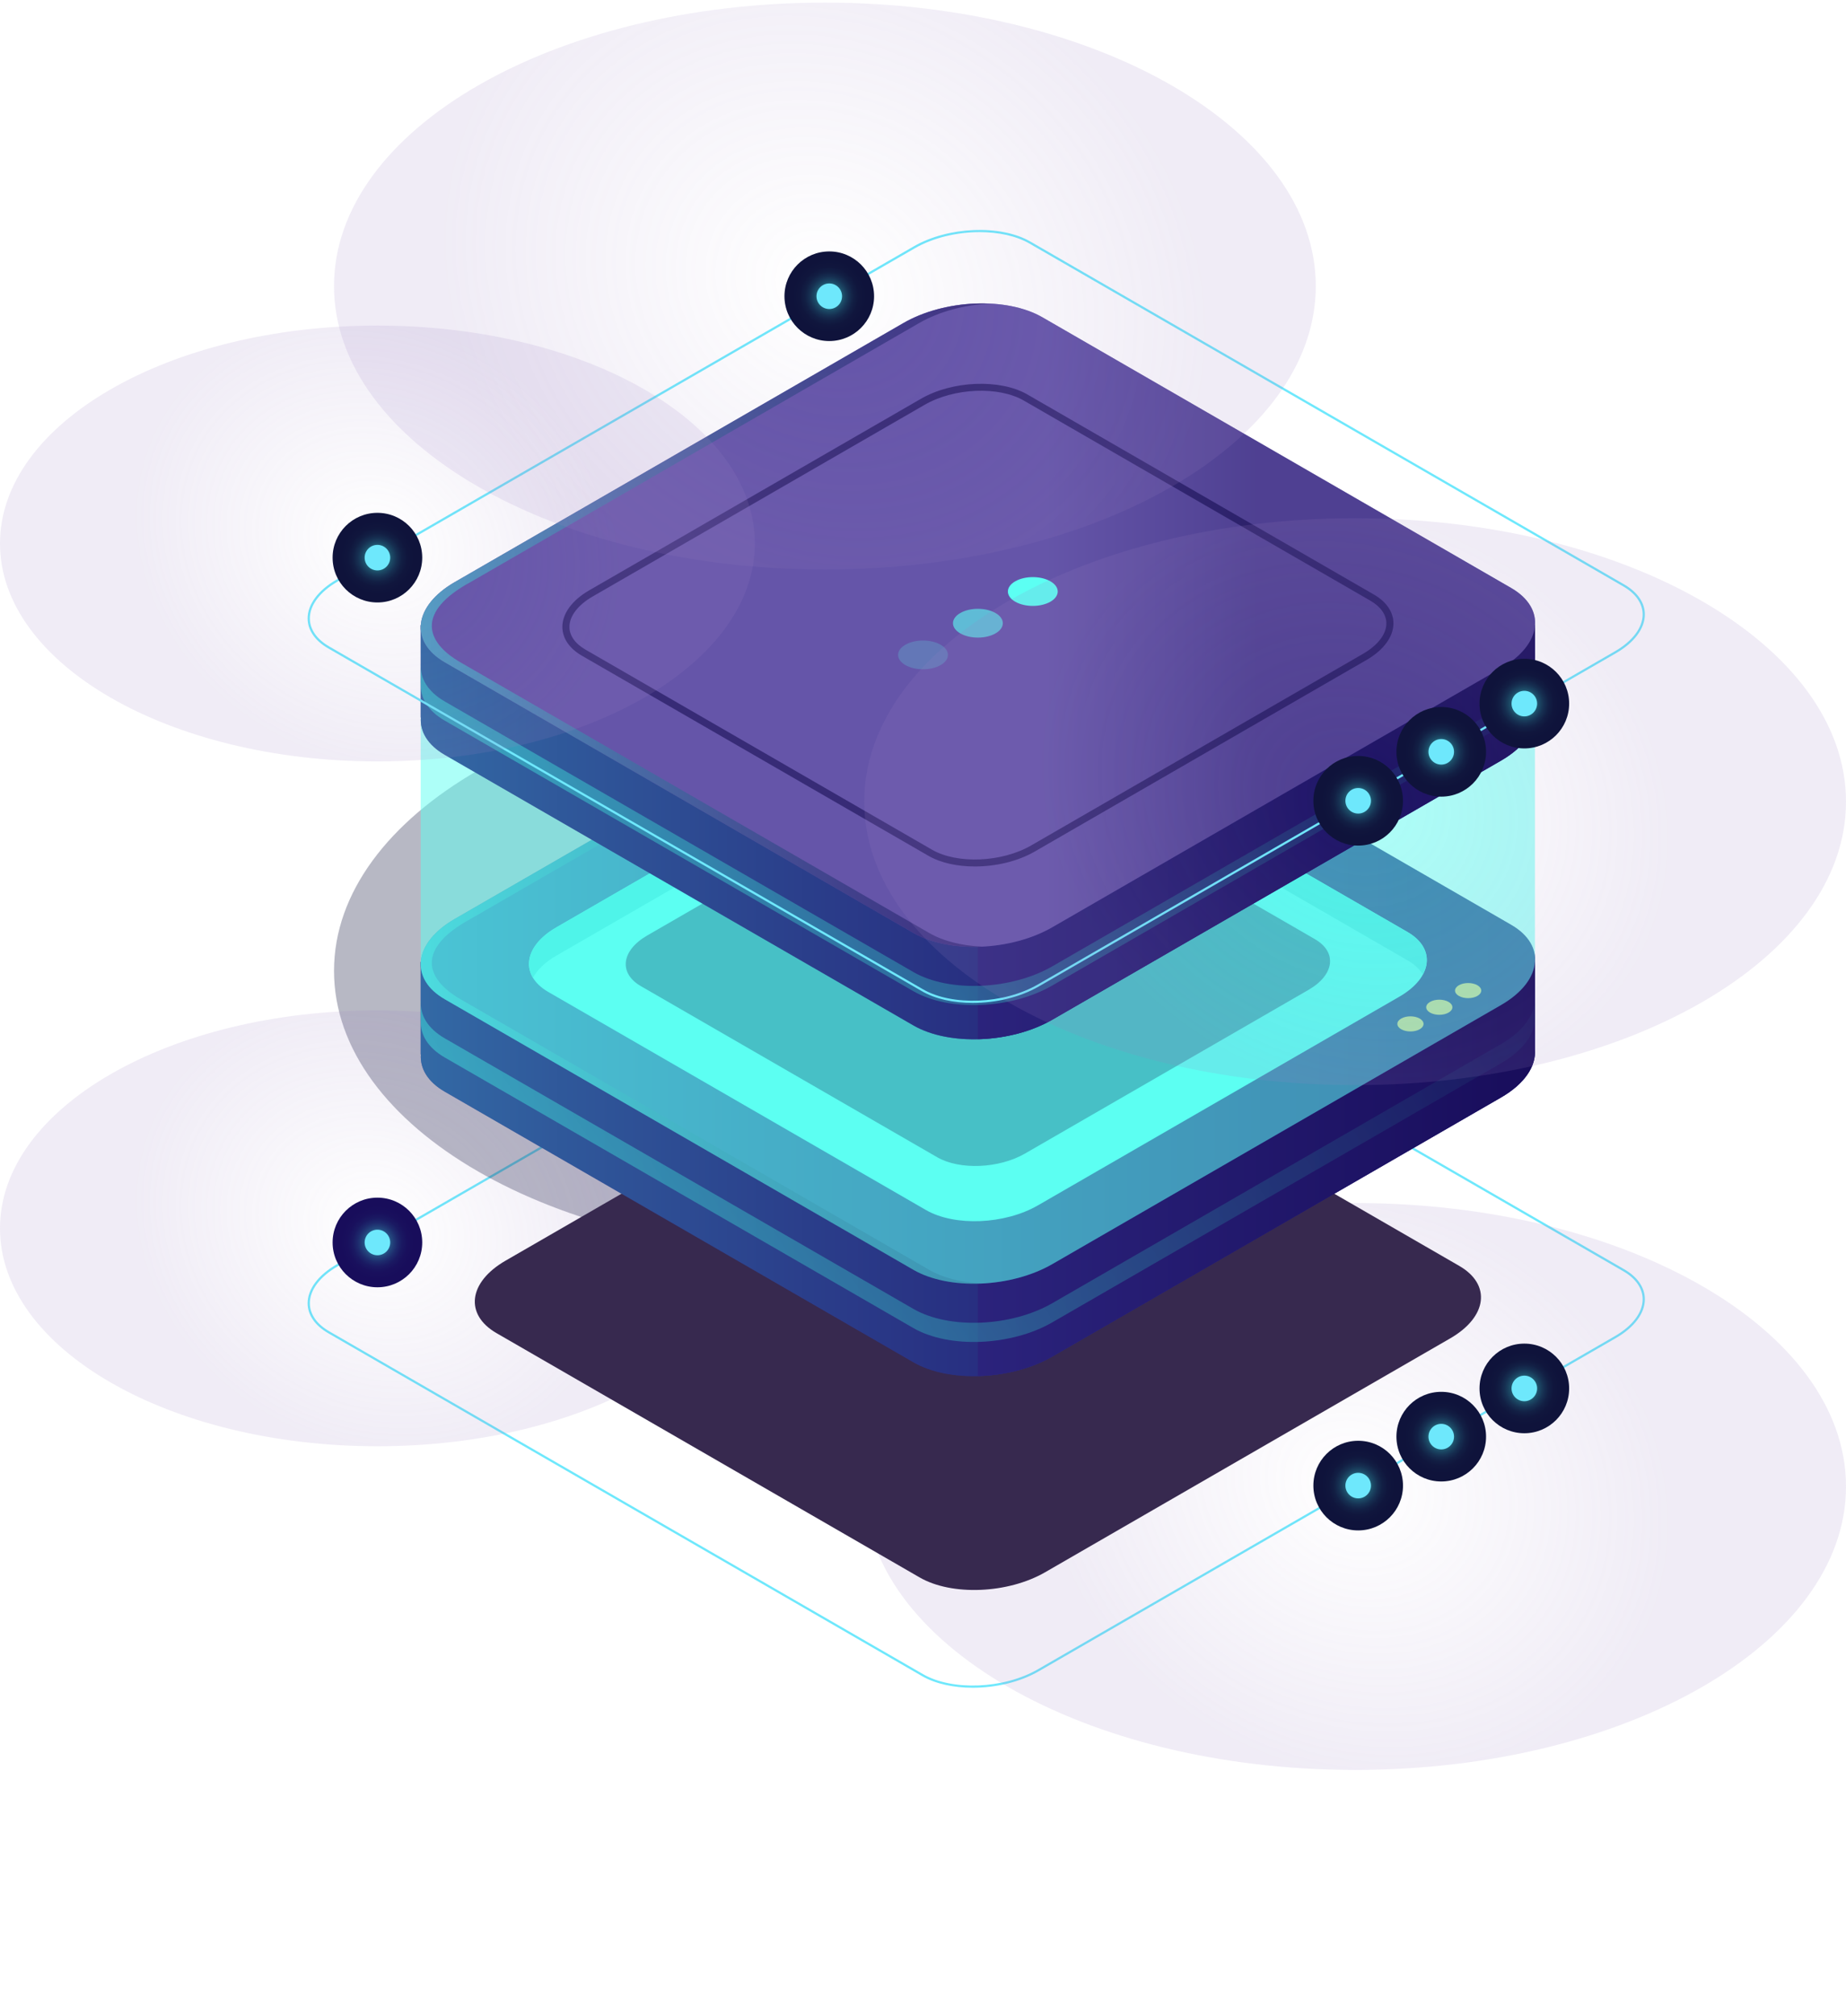 <svg width="423" height="462" viewBox="0 0 423 462" fill="none" xmlns="http://www.w3.org/2000/svg">
<path d="M222.907 386.703C218.54 386.703 214.371 385.824 211.26 384.027L75.209 305.477C72.165 303.72 70.488 301.278 70.488 298.603C70.488 295.386 72.902 292.147 77.114 289.716L209.35 213.369C217.262 208.801 229.28 208.307 236.139 212.269L372.19 290.818C375.234 292.575 376.91 295.016 376.911 297.691C376.911 300.908 374.497 304.148 370.285 306.579L238.049 382.925C233.725 385.425 228.173 386.703 222.907 386.703ZM224.491 210.096C219.318 210.096 213.86 211.356 209.605 213.812L77.368 290.159C73.321 292.496 70.999 295.574 70.999 298.604C70.999 301.091 72.585 303.376 75.463 305.038L211.514 383.587C218.237 387.468 230.023 386.974 237.796 382.486L370.032 306.14C374.079 303.803 376.401 300.724 376.401 297.694C376.401 295.207 374.815 292.923 371.937 291.261L235.886 212.712C232.845 210.956 228.765 210.096 224.491 210.096Z" fill="#6EE8FC"/>
<path opacity="0.3" d="M189.021 287.393C251.144 287.393 301.504 258.317 301.504 222.451C301.504 186.585 251.144 157.51 189.021 157.51C126.899 157.51 76.539 186.585 76.539 222.451C76.539 258.317 126.899 287.393 189.021 287.393Z" fill="url(#paint0_radial_503_10076)"/>
<path opacity="0.3" d="M310.518 405.534C372.64 405.534 423 376.458 423 340.591C423 304.724 372.64 275.648 310.518 275.648C248.395 275.648 198.035 304.724 198.035 340.591C198.035 376.458 248.395 405.534 310.518 405.534Z" fill="url(#paint1_radial_503_10076)" fill-opacity="0.5"/>
<path opacity="0.3" d="M86.485 331.373C134.249 331.373 172.97 309.018 172.97 281.441C172.97 253.864 134.249 231.509 86.485 231.509C38.721 231.509 0 253.864 0 281.441C0 309.018 38.721 331.373 86.485 331.373Z" fill="url(#paint2_radial_503_10076)" fill-opacity="0.5"/>
<path d="M190.022 235.052C195.693 235.052 200.29 230.455 200.29 224.784C200.29 219.113 195.693 214.516 190.022 214.516C184.351 214.516 179.754 219.113 179.754 224.784C179.754 230.455 184.351 235.052 190.022 235.052Z" fill="url(#paint3_radial_503_10076)"/>
<path d="M192.95 224.785C192.95 226.401 191.639 227.712 190.023 227.712C188.406 227.712 187.096 226.401 187.096 224.785C187.096 223.168 188.406 221.857 190.023 221.857C191.639 221.857 192.95 223.168 192.95 224.785Z" fill="#6EE8FC"/>
<path d="M86.483 294.949C92.154 294.949 96.751 290.351 96.751 284.68C96.751 279.009 92.154 274.412 86.483 274.412C80.812 274.412 76.215 279.009 76.215 284.68C76.215 290.351 80.812 294.949 86.483 294.949Z" fill="url(#paint4_radial_503_10076)"/>
<path d="M89.411 284.68C89.411 286.297 88.1 287.607 86.484 287.607C84.867 287.607 83.557 286.297 83.557 284.68C83.557 283.064 84.867 281.753 86.484 281.753C88.1 281.753 89.411 283.064 89.411 284.68Z" fill="#6EE8FC"/>
<path d="M311.219 350.657C316.89 350.657 321.488 346.059 321.488 340.388C321.488 334.717 316.89 330.12 311.219 330.12C305.548 330.12 300.951 334.717 300.951 340.388C300.951 346.059 305.548 350.657 311.219 350.657Z" fill="url(#paint5_radial_503_10076)"/>
<path d="M311.22 343.315C312.837 343.315 314.147 342.005 314.147 340.388C314.147 338.772 312.837 337.461 311.22 337.461C309.604 337.461 308.293 338.772 308.293 340.388C308.293 342.005 309.604 343.315 311.22 343.315Z" fill="#6EE8FC"/>
<path d="M330.253 339.44C335.924 339.44 340.521 334.843 340.521 329.172C340.521 323.501 335.924 318.903 330.253 318.903C324.582 318.903 319.984 323.501 319.984 329.172C319.984 334.843 324.582 339.44 330.253 339.44Z" fill="url(#paint6_radial_503_10076)"/>
<path d="M333.181 329.171C333.181 330.788 331.87 332.099 330.253 332.099C328.637 332.099 327.326 330.788 327.326 329.171C327.326 327.555 328.637 326.244 330.253 326.244C331.87 326.244 333.181 327.555 333.181 329.171Z" fill="#6EE8FC"/>
<path d="M349.292 328.393C354.963 328.393 359.56 323.796 359.56 318.125C359.56 312.454 354.963 307.856 349.292 307.856C343.621 307.856 339.023 312.454 339.023 318.125C339.023 323.796 343.621 328.393 349.292 328.393Z" fill="url(#paint7_radial_503_10076)"/>
<path d="M352.218 318.124C352.218 319.74 350.907 321.051 349.291 321.051C347.674 321.051 346.363 319.74 346.363 318.124C346.363 316.507 347.674 315.196 349.291 315.196C350.908 315.196 352.218 316.507 352.218 318.124Z" fill="#6EE8FC"/>
<path d="M210.739 361.435L113.773 305.452C106.405 301.198 107.329 293.768 115.837 288.856L208.672 235.258C217.18 230.346 230.049 229.814 237.417 234.067L334.383 290.05C341.751 294.304 340.827 301.734 332.319 306.647L239.484 360.244C230.976 365.155 218.107 365.689 210.739 361.435Z" fill="#37294F"/>
<path d="M351.718 240.465V220.417H300.001L238.855 185.114C230.693 180.403 216.439 180.994 207.016 186.434L148.157 220.417H96.4V241.6H96.443C96.21 244.789 97.988 247.867 101.91 250.13L209.307 312.135C217.468 316.846 231.722 316.255 241.145 310.815L343.966 251.451C349.401 248.314 352.024 244.248 351.718 240.465Z" fill="#312A91"/>
<path opacity="0.5" d="M351.718 240.465V220.417H300.001L238.855 185.114C230.693 180.403 216.439 180.994 207.016 186.434L148.157 220.417H96.4V241.6H96.443C96.21 244.789 97.988 247.867 101.91 250.13L209.307 312.135C217.468 316.846 231.722 316.255 241.145 310.815L343.966 251.451C349.401 248.314 352.024 244.248 351.718 240.465Z" fill="url(#paint8_linear_503_10076)"/>
<path d="M238.854 185.114C234.931 182.848 229.596 181.821 224.07 181.957V315.292C230.045 315.148 236.246 313.644 241.143 310.816L343.964 251.452C349.4 248.313 352.023 244.249 351.717 240.465V220.416H300L238.854 185.114Z" fill="url(#paint9_linear_503_10076)"/>
<path d="M209.305 290.952L101.908 228.945C93.747 224.234 94.771 216.004 104.194 210.564L207.015 151.2C216.438 145.759 230.692 145.168 238.853 149.88L346.25 211.886C354.411 216.598 353.387 224.827 343.964 230.268L241.143 289.632C231.72 295.072 217.466 295.663 209.305 290.952Z" fill="#312A91"/>
<path opacity="0.5" d="M209.305 290.952L101.908 228.945C93.747 224.234 94.771 216.004 104.194 210.564L207.015 151.2C216.438 145.759 230.692 145.168 238.853 149.88L346.25 211.886C354.411 216.598 353.387 224.827 343.964 230.268L241.143 289.632C231.72 295.072 217.466 295.663 209.305 290.952Z" fill="url(#paint10_linear_503_10076)"/>
<path d="M212.178 277.247L125.648 227.289C119.073 223.492 119.897 216.862 127.49 212.479L210.334 164.649C217.926 160.267 229.411 159.79 235.986 163.586L322.517 213.545C329.092 217.341 328.267 223.971 320.674 228.354L237.83 276.184C230.237 280.567 218.752 281.043 212.178 277.247Z" fill="#5CFFF3"/>
<path d="M127.488 218.959L210.332 171.129C217.924 166.746 229.409 166.269 235.984 170.066L322.514 220.024C324.138 220.962 325.306 222.073 326.037 223.279C327.946 219.772 326.845 216.044 322.514 213.543L235.984 163.585C229.408 159.789 217.924 160.265 210.332 164.648L127.488 212.478C121.771 215.779 119.895 220.354 122.124 224.034C123.113 222.215 124.895 220.455 127.488 218.959Z" fill="#42E8E0"/>
<path opacity="0.5" d="M212.912 290.951L105.515 228.945C97.354 224.234 95.404 217.314 107.801 210.564L210.622 151.199C215.256 148.524 221.058 147.028 226.73 146.753C219.985 146.447 212.643 147.952 207.016 151.199L104.195 210.564C94.772 216.004 93.749 224.234 101.909 228.945L209.306 290.951C213.453 293.346 219.175 294.363 225.036 294.078C220.483 293.873 216.201 292.85 212.912 290.951Z" fill="url(#paint11_linear_503_10076)"/>
<path opacity="0.5" d="M343.965 239.223L241.143 298.587C231.721 304.028 217.466 304.619 209.305 299.907L101.908 237.902C97.988 235.639 96.209 232.561 96.441 229.373H96.398V233.762H96.441C96.208 236.951 97.986 240.029 101.908 242.292L209.305 304.297C217.466 309.008 231.721 308.418 241.143 302.977L343.965 243.613C349.4 240.475 352.023 236.41 351.717 232.626V228.236C352.023 232.019 349.4 236.085 343.965 239.223Z" fill="url(#paint12_linear_503_10076)"/>
<path d="M325.319 233.376C326.49 234.052 326.49 235.15 325.319 235.826C324.147 236.503 322.247 236.503 321.074 235.826C319.902 235.15 319.902 234.052 321.074 233.376C322.246 232.699 324.146 232.698 325.319 233.376Z" fill="#FCCC6B"/>
<path d="M331.93 229.559C333.102 230.236 333.102 231.333 331.93 232.01C330.759 232.686 328.858 232.686 327.685 232.01C326.514 231.333 326.514 230.236 327.685 229.559C328.858 228.883 330.759 228.883 331.93 229.559Z" fill="#FCCC6B"/>
<path d="M338.538 225.744C339.709 226.42 339.709 227.518 338.538 228.194C337.366 228.871 335.465 228.871 334.293 228.194C333.121 227.518 333.121 226.42 334.293 225.744C335.464 225.067 337.366 225.067 338.538 225.744Z" fill="#FCCC6B"/>
<path opacity="0.5" d="M214.742 265.147L146.867 225.959C141.709 222.981 142.356 217.779 148.311 214.341L213.294 176.823C219.249 173.384 228.259 173.011 233.417 175.989L301.292 215.177C306.45 218.154 305.803 223.356 299.848 226.795L234.864 264.313C228.908 267.751 219.9 268.125 214.742 265.147Z" fill="#0B0244"/>
<path opacity="0.5" d="M351.718 220.416C351.747 220.035 351.749 219.657 351.718 219.281V163.282L262.752 163.678L238.855 149.88C230.693 145.168 216.439 145.759 207.016 151.2L184.804 164.024L96.4 164.418V220.417H96.443C96.21 223.605 97.988 226.683 101.909 228.947L209.306 290.952C217.467 295.663 231.721 295.072 241.144 289.632L343.965 230.268C348.86 227.442 351.467 223.864 351.718 220.416Z" fill="#5CFFF3"/>
<path d="M351.718 163.283V143.234H300.001L238.855 107.932C230.693 103.22 216.439 103.811 207.016 109.252L148.157 143.234H96.4V164.418H96.443C96.21 167.606 97.988 170.684 101.91 172.947L209.307 234.953C217.468 239.665 231.722 239.074 241.145 233.634L343.966 174.269C349.401 171.131 352.024 167.067 351.718 163.283Z" fill="#312A91"/>
<path opacity="0.5" d="M351.718 163.283V143.234H300.001L238.855 107.932C230.693 103.22 216.439 103.811 207.016 109.252L148.157 143.234H96.4V164.418H96.443C96.21 167.606 97.988 170.684 101.91 172.947L209.307 234.953C217.468 239.665 231.722 239.074 241.145 233.634L343.966 174.269C349.401 171.131 352.024 167.067 351.718 163.283Z" fill="url(#paint13_linear_503_10076)"/>
<path d="M238.854 107.931C234.931 105.666 229.596 104.639 224.07 104.775V238.109C230.045 237.966 236.246 236.461 241.143 233.633L343.964 174.269C349.4 171.131 352.023 167.066 351.717 163.282V143.234H300L238.854 107.931Z" fill="url(#paint14_linear_503_10076)"/>
<path d="M209.305 213.769L101.908 151.764C93.747 147.052 94.771 138.823 104.194 133.382L207.015 74.018C216.438 68.578 230.692 67.987 238.853 72.698L346.25 134.704C354.411 139.416 353.387 147.646 343.964 153.086L241.143 212.45C231.72 217.889 217.466 218.48 209.305 213.769Z" fill="#312A91"/>
<path opacity="0.5" d="M209.305 213.769L101.908 151.764C93.747 147.052 94.771 138.823 104.194 133.382L207.015 74.018C216.438 68.578 230.692 67.987 238.853 72.698L346.25 134.704C354.411 139.416 353.387 147.646 343.964 153.086L241.143 212.45C231.72 217.889 217.466 218.48 209.305 213.769Z" fill="url(#paint15_linear_503_10076)"/>
<path opacity="0.5" d="M212.912 213.769L105.515 151.762C97.354 147.051 95.404 140.131 107.801 133.381L210.622 74.017C215.256 71.342 221.058 69.846 226.73 69.57C219.985 69.264 212.643 70.769 207.016 74.017L104.195 133.381C94.772 138.821 93.749 147.051 101.909 151.762L209.306 213.769C213.453 216.163 219.175 217.181 225.036 216.897C220.483 216.69 216.201 215.668 212.912 213.769Z" fill="url(#paint16_linear_503_10076)"/>
<path opacity="0.5" d="M343.965 162.04L241.143 221.404C231.721 226.844 217.466 227.435 209.305 222.724L101.908 160.717C97.988 158.454 96.209 155.376 96.441 152.188H96.398V156.578H96.441C96.208 159.766 97.986 162.844 101.908 165.107L209.305 227.113C217.466 231.825 231.721 231.234 241.143 225.794L343.965 166.429C349.4 163.291 352.023 159.226 351.717 155.442V151.053C352.023 154.837 349.4 158.901 343.965 162.04Z" fill="url(#paint17_linear_503_10076)"/>
<path opacity="0.2" d="M215.54 147.723C217.771 149.011 217.771 151.098 215.54 152.386C213.31 153.674 209.694 153.674 207.464 152.386C205.233 151.098 205.233 149.011 207.464 147.723C209.694 146.435 213.31 146.435 215.54 147.723Z" fill="#5CFFF3"/>
<path opacity="0.6" d="M228.119 140.46C230.349 141.748 230.349 143.836 228.119 145.124C225.888 146.412 222.272 146.412 220.042 145.124C217.812 143.836 217.812 141.748 220.042 140.46C222.272 139.172 225.888 139.172 228.119 140.46Z" fill="#5CFFF3"/>
<path d="M240.701 133.198C242.931 134.486 242.931 136.574 240.701 137.862C238.47 139.15 234.854 139.15 232.624 137.862C230.394 136.574 230.394 134.486 232.624 133.198C234.854 131.91 238.47 131.91 240.701 133.198Z" fill="#5CFFF3"/>
<path opacity="0.5" d="M223.376 198.532C219.395 198.532 215.59 197.728 212.751 196.089L133.342 150.243C130.454 148.574 128.862 146.227 128.863 143.636C128.863 140.569 131.113 137.51 135.033 135.247L211.059 91.352C218.238 87.21 229.163 86.771 235.409 90.377L314.818 136.224C317.706 137.891 319.297 140.237 319.297 142.829C319.297 145.896 317.048 148.955 313.128 151.218L237.1 195.113C233.186 197.374 228.154 198.532 223.376 198.532ZM213.558 194.685C219.359 198.036 229.556 197.598 236.291 193.71L312.318 149.816C315.723 147.849 317.677 145.303 317.676 142.83C317.676 140.842 316.373 138.995 314.008 137.628L234.599 91.781C228.798 88.43 218.602 88.87 211.867 92.756L135.84 136.651C132.435 138.617 130.482 141.162 130.482 143.636C130.481 145.625 131.785 147.473 134.151 148.84L213.558 194.685Z" fill="#0B0244"/>
<path d="M222.908 229.795C218.54 229.795 214.371 228.914 211.26 227.117L75.209 148.568C72.165 146.812 70.488 144.369 70.488 141.694C70.488 138.477 72.902 135.238 77.114 132.807L209.35 56.46C217.262 51.892 229.28 51.399 236.139 55.361L372.19 133.909C375.234 135.666 376.911 138.109 376.911 140.784C376.91 144.001 374.496 147.241 370.285 149.67L238.049 226.017C233.725 228.515 228.173 229.793 222.908 229.795ZM224.491 53.186C219.318 53.186 213.86 54.446 209.605 56.902L77.368 133.249C73.321 135.586 70.999 138.664 70.999 141.694C70.999 144.181 72.585 146.466 75.463 148.128L211.514 226.677C218.237 230.558 230.025 230.063 237.796 225.577L370.032 149.23C374.079 146.893 376.401 143.815 376.401 140.785C376.401 138.298 374.815 136.013 371.937 134.351L235.886 55.802C232.845 54.046 228.765 53.186 224.491 53.186Z" fill="#6EE8FC"/>
<path opacity="0.3" d="M189.021 130.485C251.144 130.485 301.504 101.409 301.504 65.542C301.504 29.675 251.144 0.6 189.021 0.6C126.899 0.6 76.539 29.675 76.539 65.542C76.539 101.409 126.899 130.485 189.021 130.485Z" fill="url(#paint18_radial_503_10076)" fill-opacity="0.5"/>
<path opacity="0.3" d="M310.518 248.623C372.64 248.623 423 219.548 423 183.681C423 147.814 372.64 118.738 310.518 118.738C248.395 118.738 198.035 147.814 198.035 183.681C198.035 219.548 248.395 248.623 310.518 248.623Z" fill="url(#paint19_radial_503_10076)" fill-opacity="0.5"/>
<path opacity="0.3" d="M86.485 174.462C134.249 174.462 172.97 152.107 172.97 124.53C172.97 96.953 134.249 74.598 86.485 74.598C38.721 74.598 0 96.953 0 124.53C0 152.107 38.721 174.462 86.485 174.462Z" fill="url(#paint20_radial_503_10076)" fill-opacity="0.5"/>
<path d="M190.022 78.144C195.693 78.144 200.29 73.547 200.29 67.876C200.29 62.205 195.693 57.607 190.022 57.607C184.351 57.607 179.754 62.205 179.754 67.876C179.754 73.547 184.351 78.144 190.022 78.144Z" fill="url(#paint21_radial_503_10076)"/>
<path d="M192.95 67.876C192.95 69.492 191.639 70.803 190.023 70.803C188.406 70.803 187.096 69.492 187.096 67.876C187.096 66.259 188.406 64.948 190.023 64.948C191.639 64.947 192.95 66.258 192.95 67.876Z" fill="#6EE8FC"/>
<path d="M86.483 138.039C92.154 138.039 96.751 133.442 96.751 127.771C96.751 122.1 92.154 117.503 86.483 117.503C80.812 117.503 76.215 122.1 76.215 127.771C76.215 133.442 80.812 138.039 86.483 138.039Z" fill="url(#paint22_radial_503_10076)"/>
<path d="M86.484 130.699C88.101 130.699 89.411 129.389 89.411 127.772C89.411 126.155 88.101 124.845 86.484 124.845C84.867 124.845 83.557 126.155 83.557 127.772C83.557 129.389 84.867 130.699 86.484 130.699Z" fill="#6EE8FC"/>
<path d="M311.219 193.748C316.89 193.748 321.488 189.151 321.488 183.48C321.488 177.809 316.89 173.212 311.219 173.212C305.548 173.212 300.951 177.809 300.951 183.48C300.951 189.151 305.548 193.748 311.219 193.748Z" fill="url(#paint23_radial_503_10076)"/>
<path d="M314.147 183.479C314.147 185.095 312.837 186.406 311.22 186.406C309.604 186.406 308.293 185.095 308.293 183.479C308.293 181.863 309.604 180.552 311.22 180.552C312.837 180.552 314.147 181.861 314.147 183.479Z" fill="#6EE8FC"/>
<path d="M330.253 182.531C335.924 182.531 340.521 177.933 340.521 172.262C340.521 166.591 335.924 161.994 330.253 161.994C324.582 161.994 319.984 166.591 319.984 172.262C319.984 177.933 324.582 182.531 330.253 182.531Z" fill="url(#paint24_radial_503_10076)"/>
<path d="M330.253 175.188C331.87 175.188 333.181 173.878 333.181 172.261C333.181 170.645 331.87 169.334 330.253 169.334C328.637 169.334 327.326 170.645 327.326 172.261C327.326 173.878 328.637 175.188 330.253 175.188Z" fill="#6EE8FC"/>
<path d="M349.292 171.482C354.963 171.482 359.56 166.884 359.56 161.214C359.56 155.543 354.963 150.945 349.292 150.945C343.621 150.945 339.023 155.543 339.023 161.214C339.023 166.884 343.621 171.482 349.292 171.482Z" fill="url(#paint25_radial_503_10076)"/>
<path d="M352.218 161.213C352.218 162.83 350.907 164.141 349.291 164.141C347.674 164.141 346.363 162.83 346.363 161.213C346.363 159.597 347.674 158.286 349.291 158.286C350.908 158.286 352.218 159.597 352.218 161.213Z" fill="#6EE8FC"/>
<defs>
<radialGradient id="paint0_radial_503_10076" cx="0" cy="0" r="1" gradientUnits="userSpaceOnUse" gradientTransform="translate(189.022 222.451) rotate(30.001) scale(91.841 79.538)">
<stop stop-color="#42E8E0"/>
<stop offset="0.014" stop-color="#40DED8"/>
<stop offset="0.091" stop-color="#34AFB4"/>
<stop offset="0.172" stop-color="#2A8593"/>
<stop offset="0.256" stop-color="#226278"/>
<stop offset="0.345" stop-color="#1B4562"/>
<stop offset="0.439" stop-color="#162F51"/>
<stop offset="0.542" stop-color="#121F44"/>
<stop offset="0.659" stop-color="#10163D"/>
<stop offset="0.823" stop-color="#0F133B"/>
</radialGradient>
<radialGradient id="paint1_radial_503_10076" cx="0" cy="0" r="1" gradientUnits="userSpaceOnUse" gradientTransform="translate(310.518 340.592) rotate(30.001) scale(91.841 79.538)">
<stop stop-color="#9980C1" stop-opacity="0"/>
<stop offset="0.823" stop-color="#9980C1"/>
</radialGradient>
<radialGradient id="paint2_radial_503_10076" cx="0" cy="0" r="1" gradientUnits="userSpaceOnUse" gradientTransform="translate(86.484 281.441) rotate(30.001) scale(70.615 61.155)">
<stop stop-color="#9980C1" stop-opacity="0"/>
<stop offset="0.823" stop-color="#9980C1"/>
</radialGradient>
<radialGradient id="paint3_radial_503_10076" cx="0" cy="0" r="1" gradientUnits="userSpaceOnUse" gradientTransform="translate(190.022 224.784) scale(10.269)">
<stop stop-color="#42E8E0"/>
<stop offset="0.022" stop-color="#3FD8D7"/>
<stop offset="0.098" stop-color="#36A9BA"/>
<stop offset="0.179" stop-color="#2E7FA0"/>
<stop offset="0.262" stop-color="#275C8B"/>
<stop offset="0.35" stop-color="#223F79"/>
<stop offset="0.443" stop-color="#1D296C"/>
<stop offset="0.545" stop-color="#1A1962"/>
<stop offset="0.661" stop-color="#19105D"/>
<stop offset="0.823" stop-color="#180D5B"/>
</radialGradient>
<radialGradient id="paint4_radial_503_10076" cx="0" cy="0" r="1" gradientUnits="userSpaceOnUse" gradientTransform="translate(86.483 284.681) scale(10.269 10.269)">
<stop stop-color="#42E8E0"/>
<stop offset="0.022" stop-color="#3FD8D7"/>
<stop offset="0.098" stop-color="#36A9BA"/>
<stop offset="0.179" stop-color="#2E7FA0"/>
<stop offset="0.262" stop-color="#275C8B"/>
<stop offset="0.35" stop-color="#223F79"/>
<stop offset="0.443" stop-color="#1D296C"/>
<stop offset="0.545" stop-color="#1A1962"/>
<stop offset="0.661" stop-color="#19105D"/>
<stop offset="0.823" stop-color="#180D5B"/>
</radialGradient>
<radialGradient id="paint5_radial_503_10076" cx="0" cy="0" r="1" gradientUnits="userSpaceOnUse" gradientTransform="translate(311.219 340.389) scale(10.269 10.269)">
<stop stop-color="#42E8E0"/>
<stop offset="0.014" stop-color="#40DED8"/>
<stop offset="0.091" stop-color="#34AFB4"/>
<stop offset="0.172" stop-color="#2A8593"/>
<stop offset="0.256" stop-color="#226278"/>
<stop offset="0.345" stop-color="#1B4562"/>
<stop offset="0.439" stop-color="#162F51"/>
<stop offset="0.542" stop-color="#121F44"/>
<stop offset="0.659" stop-color="#10163D"/>
<stop offset="0.823" stop-color="#0F133B"/>
</radialGradient>
<radialGradient id="paint6_radial_503_10076" cx="0" cy="0" r="1" gradientUnits="userSpaceOnUse" gradientTransform="translate(330.252 329.172) scale(10.269 10.269)">
<stop stop-color="#42E8E0"/>
<stop offset="0.014" stop-color="#40DED8"/>
<stop offset="0.091" stop-color="#34AFB4"/>
<stop offset="0.172" stop-color="#2A8593"/>
<stop offset="0.256" stop-color="#226278"/>
<stop offset="0.345" stop-color="#1B4562"/>
<stop offset="0.439" stop-color="#162F51"/>
<stop offset="0.542" stop-color="#121F44"/>
<stop offset="0.659" stop-color="#10163D"/>
<stop offset="0.823" stop-color="#0F133B"/>
</radialGradient>
<radialGradient id="paint7_radial_503_10076" cx="0" cy="0" r="1" gradientUnits="userSpaceOnUse" gradientTransform="translate(349.292 318.125) scale(10.269 10.269)">
<stop stop-color="#42E8E0"/>
<stop offset="0.014" stop-color="#40DED8"/>
<stop offset="0.091" stop-color="#34AFB4"/>
<stop offset="0.172" stop-color="#2A8593"/>
<stop offset="0.256" stop-color="#226278"/>
<stop offset="0.345" stop-color="#1B4562"/>
<stop offset="0.439" stop-color="#162F51"/>
<stop offset="0.542" stop-color="#121F44"/>
<stop offset="0.659" stop-color="#10163D"/>
<stop offset="0.823" stop-color="#0F133B"/>
</radialGradient>
<linearGradient id="paint8_linear_503_10076" x1="39.959" y1="248.624" x2="295.3" y2="248.624" gradientUnits="userSpaceOnUse">
<stop stop-color="#42E8E0"/>
<stop offset="0.102" stop-color="#3CCACE"/>
<stop offset="0.344" stop-color="#2F87A5"/>
<stop offset="0.564" stop-color="#255385"/>
<stop offset="0.753" stop-color="#1E2D6E"/>
<stop offset="0.905" stop-color="#1A1660"/>
<stop offset="1" stop-color="#180D5B"/>
</linearGradient>
<linearGradient id="paint9_linear_503_10076" x1="224.07" y1="248.618" x2="351.741" y2="248.618" gradientUnits="userSpaceOnUse">
<stop stop-color="#2B237C"/>
<stop offset="1" stop-color="#180D5B"/>
</linearGradient>
<linearGradient id="paint10_linear_503_10076" x1="96.399" y1="220.416" x2="351.759" y2="220.416" gradientUnits="userSpaceOnUse">
<stop stop-color="#42E8E0"/>
<stop offset="0.102" stop-color="#3CCACE"/>
<stop offset="0.344" stop-color="#2F87A5"/>
<stop offset="0.564" stop-color="#255385"/>
<stop offset="0.753" stop-color="#1E2D6E"/>
<stop offset="0.905" stop-color="#1A1660"/>
<stop offset="1" stop-color="#180D5B"/>
</linearGradient>
<linearGradient id="paint11_linear_503_10076" x1="96.4" y1="220.42" x2="226.73" y2="220.42" gradientUnits="userSpaceOnUse">
<stop stop-color="#42E8E0"/>
<stop offset="0.102" stop-color="#3CCACE"/>
<stop offset="0.344" stop-color="#2F87A5"/>
<stop offset="0.564" stop-color="#255385"/>
<stop offset="0.753" stop-color="#1E2D6E"/>
<stop offset="0.905" stop-color="#1A1660"/>
<stop offset="1" stop-color="#180D5B"/>
</linearGradient>
<linearGradient id="paint12_linear_503_10076" x1="131.131" y1="294.721" x2="344.867" y2="155.019" gradientUnits="userSpaceOnUse">
<stop stop-color="#42E8E0"/>
<stop offset="0.102" stop-color="#3CCACE"/>
<stop offset="0.344" stop-color="#2F87A5"/>
<stop offset="0.564" stop-color="#255385"/>
<stop offset="0.753" stop-color="#1E2D6E"/>
<stop offset="0.905" stop-color="#1A1660"/>
<stop offset="1" stop-color="#180D5B"/>
</linearGradient>
<linearGradient id="paint13_linear_503_10076" x1="39.959" y1="171.442" x2="295.3" y2="171.442" gradientUnits="userSpaceOnUse">
<stop stop-color="#42E8E0"/>
<stop offset="0.102" stop-color="#3CCACE"/>
<stop offset="0.344" stop-color="#2F87A5"/>
<stop offset="0.564" stop-color="#255385"/>
<stop offset="0.753" stop-color="#1E2D6E"/>
<stop offset="0.905" stop-color="#1A1660"/>
<stop offset="1" stop-color="#180D5B"/>
</linearGradient>
<linearGradient id="paint14_linear_503_10076" x1="224.07" y1="171.436" x2="351.741" y2="171.436" gradientUnits="userSpaceOnUse">
<stop stop-color="#2B237C"/>
<stop offset="1" stop-color="#180D5B"/>
</linearGradient>
<linearGradient id="paint15_linear_503_10076" x1="96.399" y1="143.234" x2="351.759" y2="143.234" gradientUnits="userSpaceOnUse">
<stop stop-color="#9980C1"/>
<stop offset="0.102" stop-color="#9980C1"/>
<stop offset="0.344" stop-color="#9980C1"/>
<stop offset="0.564" stop-color="#9980C1"/>
<stop offset="0.753" stop-color="#6D5693"/>
<stop offset="0.905" stop-color="#6D5693"/>
<stop offset="1" stop-color="#6D5693"/>
</linearGradient>
<linearGradient id="paint16_linear_503_10076" x1="96.4" y1="143.238" x2="226.73" y2="143.238" gradientUnits="userSpaceOnUse">
<stop stop-color="#42E8E0"/>
<stop offset="0.102" stop-color="#3CCACE"/>
<stop offset="0.344" stop-color="#2F87A5"/>
<stop offset="0.564" stop-color="#255385"/>
<stop offset="0.753" stop-color="#1E2D6E"/>
<stop offset="0.905" stop-color="#1A1660"/>
<stop offset="1" stop-color="#180D5B"/>
</linearGradient>
<linearGradient id="paint17_linear_503_10076" x1="131.131" y1="217.538" x2="344.867" y2="77.835" gradientUnits="userSpaceOnUse">
<stop stop-color="#42E8E0"/>
<stop offset="0.102" stop-color="#3CCACE"/>
<stop offset="0.344" stop-color="#2F87A5"/>
<stop offset="0.564" stop-color="#255385"/>
<stop offset="0.753" stop-color="#1E2D6E"/>
<stop offset="0.905" stop-color="#1A1660"/>
<stop offset="1" stop-color="#180D5B"/>
</linearGradient>
<radialGradient id="paint18_radial_503_10076" cx="0" cy="0" r="1" gradientUnits="userSpaceOnUse" gradientTransform="translate(189.022 65.542) rotate(30.001) scale(91.841 79.538)">
<stop offset="0.011" stop-color="#9980C1" stop-opacity="0"/>
<stop offset="1" stop-color="#9980C1"/>
</radialGradient>
<radialGradient id="paint19_radial_503_10076" cx="0" cy="0" r="1" gradientUnits="userSpaceOnUse" gradientTransform="translate(310.518 183.681) rotate(30.001) scale(91.841 79.538)">
<stop stop-color="#9980C1" stop-opacity="0"/>
<stop offset="0.823" stop-color="#9980C1"/>
</radialGradient>
<radialGradient id="paint20_radial_503_10076" cx="0" cy="0" r="1" gradientUnits="userSpaceOnUse" gradientTransform="translate(86.485 124.53) rotate(30.001) scale(70.614 61.155)">
<stop stop-color="#9980C1" stop-opacity="0"/>
<stop offset="0.823" stop-color="#9980C1"/>
</radialGradient>
<radialGradient id="paint21_radial_503_10076" cx="0" cy="0" r="1" gradientUnits="userSpaceOnUse" gradientTransform="translate(190.022 67.875) scale(10.269)">
<stop stop-color="#42E8E0"/>
<stop offset="0.014" stop-color="#40DED8"/>
<stop offset="0.091" stop-color="#34AFB4"/>
<stop offset="0.172" stop-color="#2A8593"/>
<stop offset="0.256" stop-color="#226278"/>
<stop offset="0.345" stop-color="#1B4562"/>
<stop offset="0.439" stop-color="#162F51"/>
<stop offset="0.542" stop-color="#121F44"/>
<stop offset="0.659" stop-color="#10163D"/>
<stop offset="0.823" stop-color="#0F133B"/>
</radialGradient>
<radialGradient id="paint22_radial_503_10076" cx="0" cy="0" r="1" gradientUnits="userSpaceOnUse" gradientTransform="translate(86.483 127.771) scale(10.269 10.269)">
<stop stop-color="#42E8E0"/>
<stop offset="0.014" stop-color="#40DED8"/>
<stop offset="0.091" stop-color="#34AFB4"/>
<stop offset="0.172" stop-color="#2A8593"/>
<stop offset="0.256" stop-color="#226278"/>
<stop offset="0.345" stop-color="#1B4562"/>
<stop offset="0.439" stop-color="#162F51"/>
<stop offset="0.542" stop-color="#121F44"/>
<stop offset="0.659" stop-color="#10163D"/>
<stop offset="0.823" stop-color="#0F133B"/>
</radialGradient>
<radialGradient id="paint23_radial_503_10076" cx="0" cy="0" r="1" gradientUnits="userSpaceOnUse" gradientTransform="translate(311.219 183.48) scale(10.269)">
<stop stop-color="#42E8E0"/>
<stop offset="0.014" stop-color="#40DED8"/>
<stop offset="0.091" stop-color="#34AFB4"/>
<stop offset="0.172" stop-color="#2A8593"/>
<stop offset="0.256" stop-color="#226278"/>
<stop offset="0.345" stop-color="#1B4562"/>
<stop offset="0.439" stop-color="#162F51"/>
<stop offset="0.542" stop-color="#121F44"/>
<stop offset="0.659" stop-color="#10163D"/>
<stop offset="0.823" stop-color="#0F133B"/>
</radialGradient>
<radialGradient id="paint24_radial_503_10076" cx="0" cy="0" r="1" gradientUnits="userSpaceOnUse" gradientTransform="translate(330.252 172.262) scale(10.269)">
<stop stop-color="#42E8E0"/>
<stop offset="0.014" stop-color="#40DED8"/>
<stop offset="0.091" stop-color="#34AFB4"/>
<stop offset="0.172" stop-color="#2A8593"/>
<stop offset="0.256" stop-color="#226278"/>
<stop offset="0.345" stop-color="#1B4562"/>
<stop offset="0.439" stop-color="#162F51"/>
<stop offset="0.542" stop-color="#121F44"/>
<stop offset="0.659" stop-color="#10163D"/>
<stop offset="0.823" stop-color="#0F133B"/>
</radialGradient>
<radialGradient id="paint25_radial_503_10076" cx="0" cy="0" r="1" gradientUnits="userSpaceOnUse" gradientTransform="translate(349.292 161.214) scale(10.269)">
<stop stop-color="#42E8E0"/>
<stop offset="0.014" stop-color="#40DED8"/>
<stop offset="0.091" stop-color="#34AFB4"/>
<stop offset="0.172" stop-color="#2A8593"/>
<stop offset="0.256" stop-color="#226278"/>
<stop offset="0.345" stop-color="#1B4562"/>
<stop offset="0.439" stop-color="#162F51"/>
<stop offset="0.542" stop-color="#121F44"/>
<stop offset="0.659" stop-color="#10163D"/>
<stop offset="0.823" stop-color="#0F133B"/>
</radialGradient>
</defs>
</svg>
